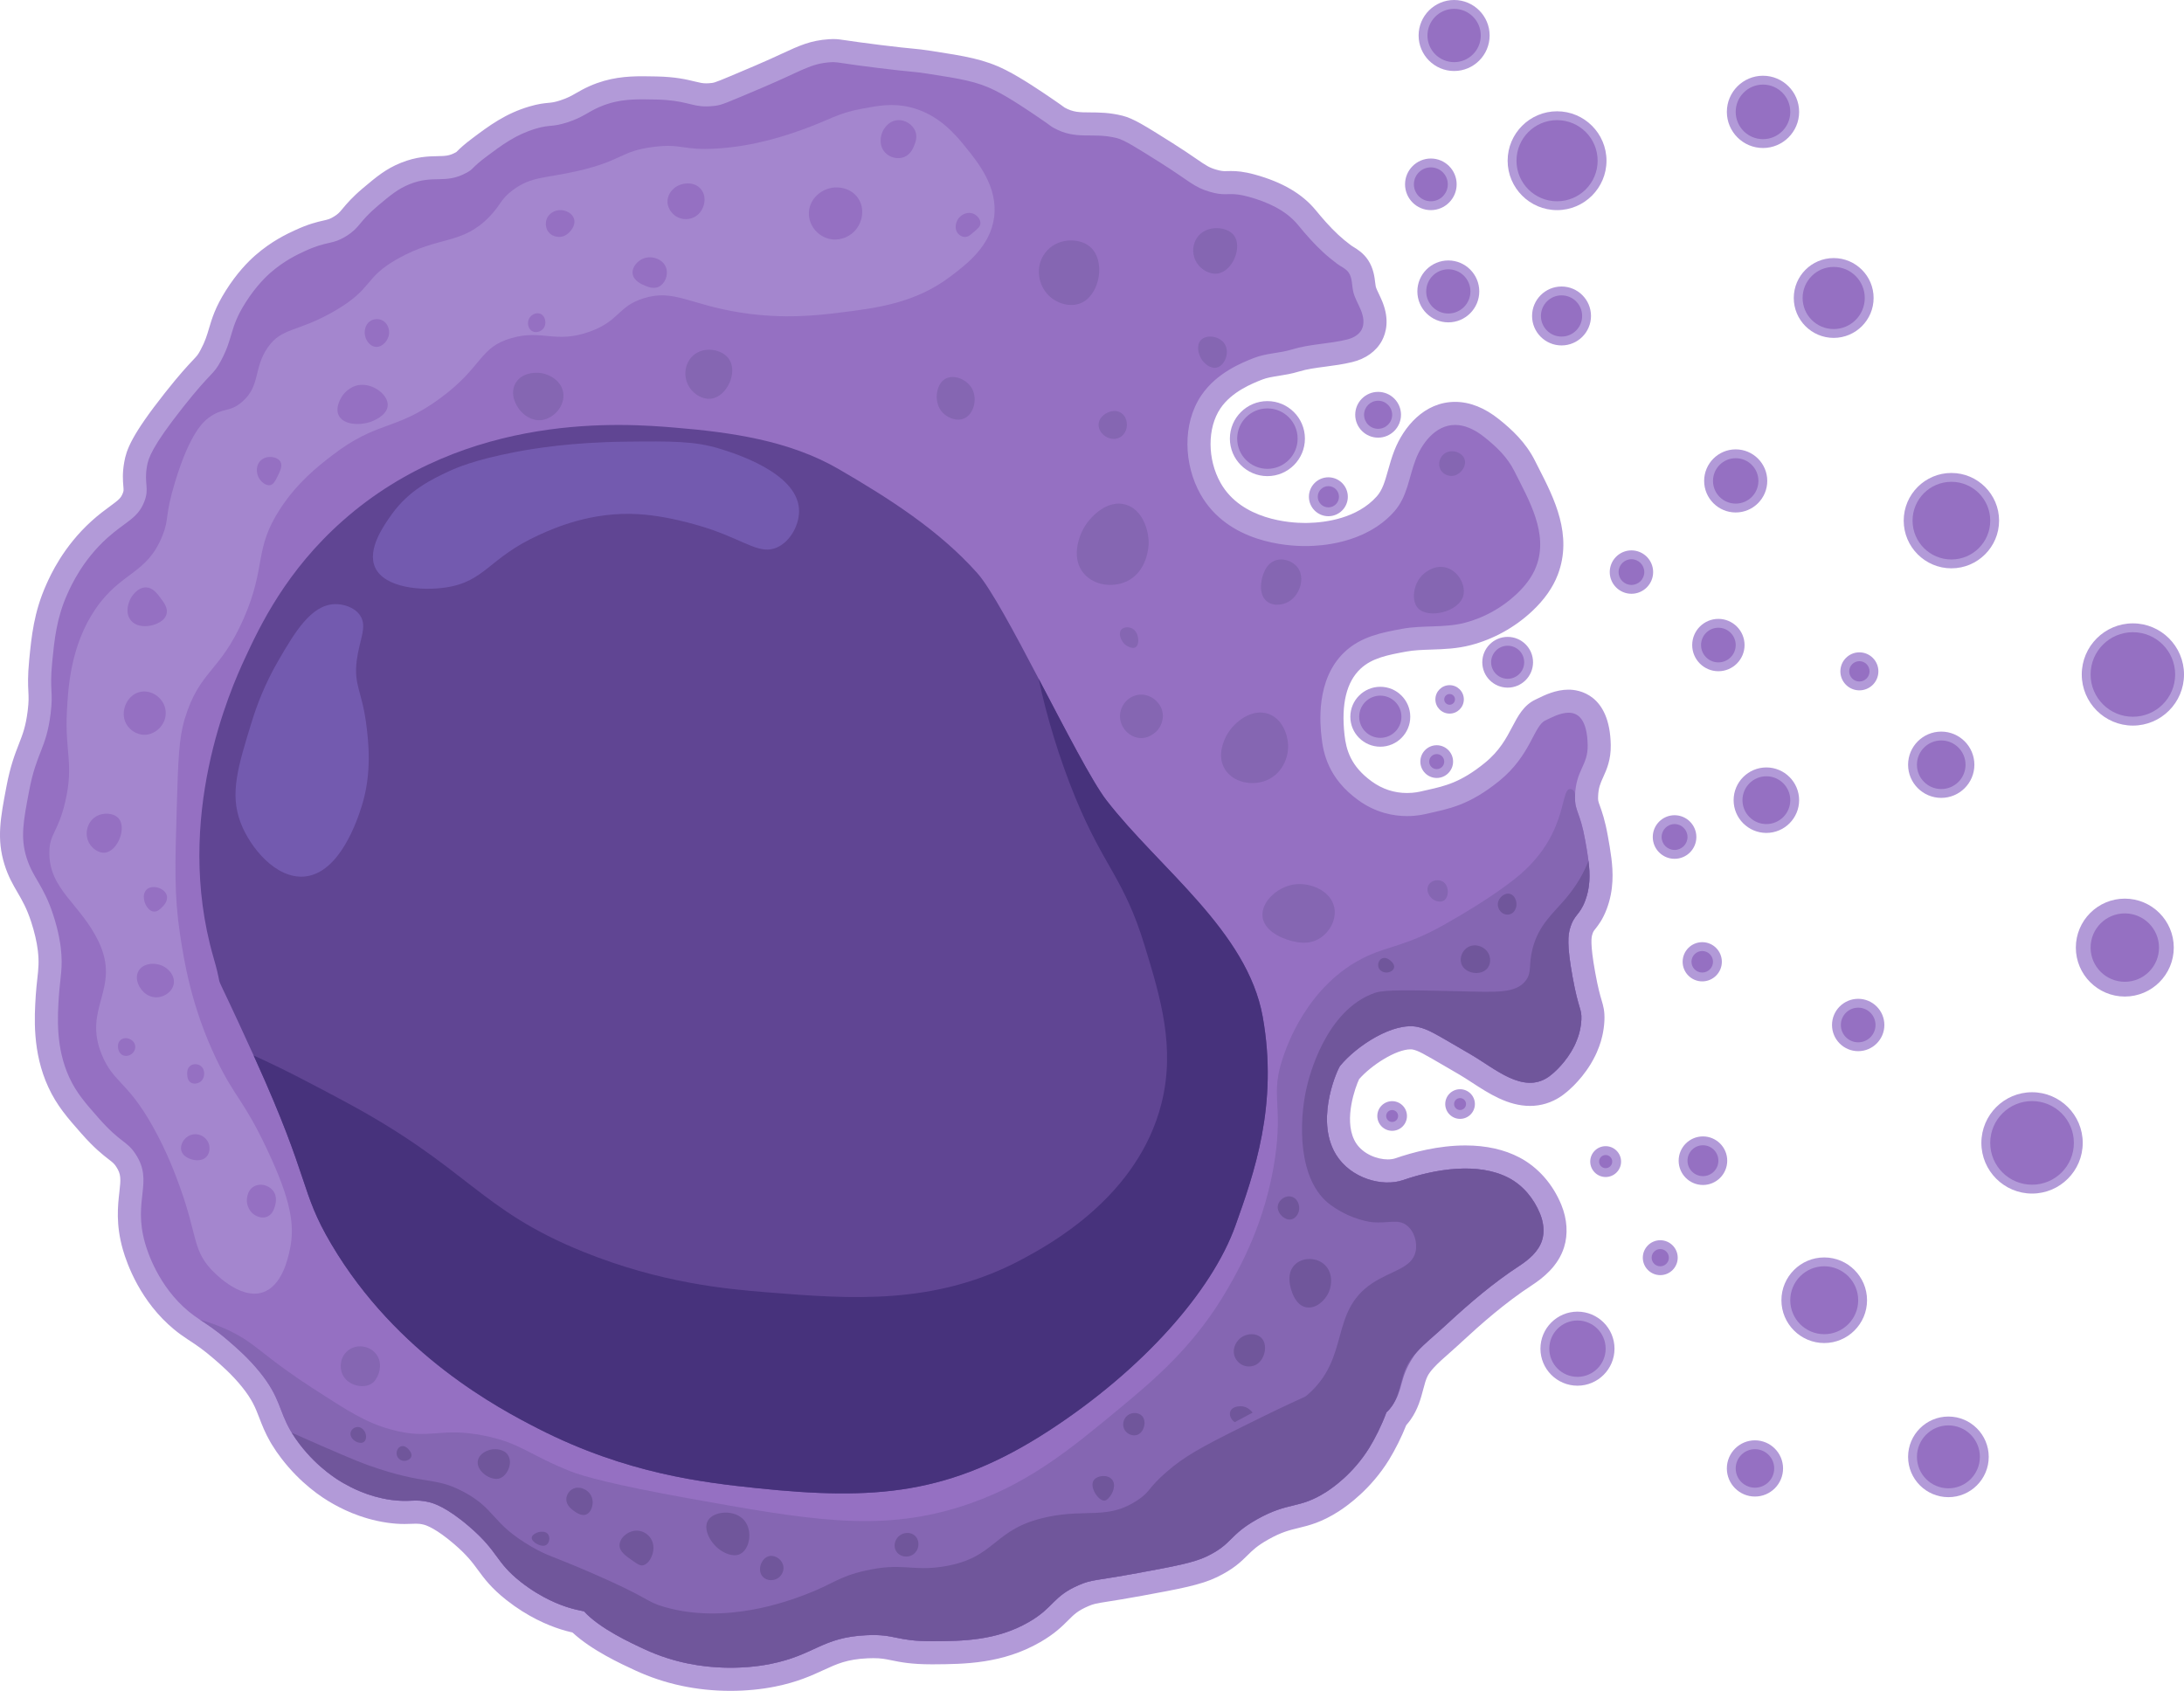 <?xml version="1.0" encoding="UTF-8"?>
<svg id="Capa_2" xmlns="http://www.w3.org/2000/svg" viewBox="0 0 715.177 553.782">
  <defs>
    <style>
      .cls-1 {
        fill: #70569b;
      }

      .cls-2 {
        fill: #9570c2;
      }

      .cls-3 {
        fill: #b29ad8;
      }

      .cls-4 {
        fill: #604593;
      }

      .cls-5 {
        fill: #47327c;
      }

      .cls-6 {
        fill: #a486ce;
      }

      .cls-7 {
        fill: #735aaf;
      }

      .cls-8 {
        fill: #8566b2;
      }
    </style>
  </defs>
  <g id="Capa_1-2" data-name="Capa_1">
    <g>
      <g>
        <path class="cls-2" d="M239.201,549.999c-10.515,0-20.443-2.122-29.51-6.307-4.802-2.215-14.536-6.704-20.351-12.47-1.606-.342-3.122-.74-4.604-1.208-5.588-1.764-11.456-4.93-16.52-8.914-4.6-3.624-6.646-6.413-8.626-9.111-1.886-2.57-3.836-5.228-8.468-9.202-4.462-3.828-8.481-6.343-11.317-7.08-1.571-.404-2.618-.46-3.515-.46-.528,0-1.046.021-1.587.043-.695.028-1.424.056-2.236.056-1.667,0-3.279-.119-5.073-.374-7.588-1.094-13.135-3.858-16.648-5.842-2.647-1.48-9.496-5.808-15.626-13.827-1.051-1.371-1.96-2.691-2.776-4.03,0,0-.216-.352-.279-.46-.09-.14-.17-.273-.25-.418-1.58-2.734-2.481-5.077-3.352-7.342-1.296-3.37-2.52-6.554-6.321-11.261-3.527-4.369-7.404-7.708-9.72-9.703-3.632-3.129-5.876-4.609-8.046-6.041l-.992-.657c-1.403-.935-2.621-1.792-3.998-2.929-10.127-8.374-14.219-19.73-15.508-24.224-2.146-7.529-1.529-12.956-1.034-17.316.507-4.46.813-7.151-1.596-10.837-1.048-1.606-1.817-2.202-3.349-3.389-1.857-1.44-4.402-3.411-8.431-7.977-4.466-5.072-7.657-8.698-10.221-14.273-4.869-10.584-4.177-21.557-3.764-28.113.136-2.075.325-3.778.493-5.28.374-3.358.669-6.01.162-10.269-.363-2.995-1.19-6.559-2.328-10.028-1.587-4.857-3.219-7.66-4.797-10.371-1.453-2.496-2.826-4.854-3.907-8.294-2.368-7.56-1.205-13.666.723-23.782,1.22-6.426,2.646-10.081,3.903-13.305,1.288-3.3,2.399-6.15,3.088-11.703.429-3.42.351-4.992.251-6.981-.11-2.203-.234-4.699.258-9.787.73-7.436,1.475-15.031,5.283-23.533,1.29-2.888,5.22-11.688,13.957-19.581,2.15-1.944,4.011-3.309,5.653-4.514,2.85-2.091,4.42-3.243,5.468-5.87.674-1.677.606-2.509.47-4.165-.138-1.675-.309-3.759.262-6.908.585-3.289,2.037-7.625,12.545-20.922,4.792-6.058,7.285-8.701,8.934-10.451,1.59-1.687,2.018-2.14,3.118-4.197,1.691-3.152,2.348-5.372,3.043-7.722.933-3.153,1.897-6.413,5.061-11.44,2.617-4.163,5.811-7.989,8.991-10.772,4.991-4.361,9.78-6.562,12.082-7.62,4.091-1.898,6.542-2.455,8.511-2.903,1.746-.397,2.8-.637,4.725-1.839,1.852-1.159,2.515-1.952,3.718-3.392,1.273-1.523,2.857-3.419,6.199-6.233,4.251-3.571,7.023-5.899,11.377-7.647,4.419-1.777,7.838-1.843,10.586-1.896,2.768-.053,4.768-.092,7.641-1.649.781-.422.864-.505,1.403-1.044.743-.744,1.866-1.867,4.761-4.037,4.996-3.742,10.139-7.595,17.347-9.704,2.601-.765,4.144-.913,5.506-1.043,1.286-.123,2.397-.229,4.731-.992,2.74-.899,4.186-1.731,5.862-2.694,1.138-.654,2.428-1.396,4.132-2.144,5.72-2.517,10.985-2.864,15.823-2.864,1.423,0,2.886.032,4.412.065,5.887.126,9.085.906,11.655,1.533,1.721.42,2.965.724,4.681.724.72,0,1.496-.052,2.37-.16,1.579-.197,2.541-.592,12.448-4.801l2.674-1.136c3.658-1.555,6.496-2.868,8.776-3.924,5.691-2.633,8.826-4.083,14.182-4.439.454-.032.833-.048,1.198-.048,1.05,0,1.913.128,3.806.41,1.935.288,5.175.769,11.232,1.519,5.882.728,8.57.985,10.532,1.173,1.877.18,3.117.298,5.731.702,10.944,1.701,16.923,2.631,23.482,5.954,5.091,2.572,11.473,6.93,15.285,9.535,1.971,1.347,2.746,1.924,3.209,2.268q.322.239.576.382c3.665,2.046,6.546,2.059,10.192,2.075,2.777.013,5.925.027,9.675.964,3.021.755,6.873,3.181,15.313,8.498,3.356,2.115,5.66,3.698,7.511,4.97,3.499,2.403,4.809,3.303,7.748,4.161,2.023.591,3.1.64,3.95.64.299,0,.589-.007.881-.015.359-.009.722-.017,1.103-.017,1.531,0,3.542.123,6.845,1.037,8.176,2.265,14.041,5.66,17.931,10.38,2.031,2.478,4.749,5.676,7.811,8.509,1.293,1.2,2.752,2.406,4.463,3.692.246.184.595.398.965.624,1.17.717,2.626,1.608,3.7,3.237,1.27,1.927,1.52,4.043,1.722,5.744.076.648.148,1.26.262,1.717.239.971.739,2.015,1.268,3.12.365.764.743,1.554,1.085,2.412,1.424,3.547,1.435,6.831.031,9.489-1.346,2.522-3.96,4.351-7.368,5.164-2.792.68-5.61,1.051-8.335,1.409-3.269.43-6.356.836-9.278,1.736-2.121.653-4.15.976-6.113,1.288-2.177.346-4.233.674-6.16,1.429-3.624,1.432-11.104,4.389-15.462,10.86-5.159,7.661-5.201,19.326-.103,28.368,7.656,13.584,24.189,15.051,30.943,15.051.519,0,.908-.009,1.148-.015,6.228-.147,17.76-1.635,25.179-9.955,2.472-2.772,3.42-6.145,4.517-10.051.551-1.958,1.119-3.983,1.921-6.043,2.548-6.571,8.192-13.597,16.387-13.597,3.954,0,8.016,1.651,12.07,4.908,3.772,3.03,7.995,6.861,10.714,12.298.426.853.868,1.718,1.316,2.596,4.609,9.03,10.346,20.267,5.995,31.675-1.418,3.729-3.887,7.201-7.547,10.61-5.198,4.845-11.544,8.348-18.35,10.132-4.134,1.08-8.201,1.214-12.135,1.343-3.061.101-5.952.196-8.767.717-6.325,1.174-12.287,2.28-16.872,6.603-5.488,5.159-7.643,13.479-6.405,24.733.619,5.581,2.346,12.075,10.463,17.972,4.129,2.996,8.766,4.516,13.781,4.516,2.807,0,4.844-.48,5.714-.685,0,0,1.269-.291,1.853-.423,6.007-1.355,11.68-2.635,20.227-9.548,5.512-4.461,8.029-9.253,10.052-13.103,1.678-3.195,3.128-5.955,5.874-7.221.222-.102.478-.229.762-.368,1.907-.936,5.099-2.504,8.4-2.504,3.657,0,9.826,1.871,10.046,14.403.067,4.039-1.115,6.65-2.158,8.954-.963,2.127-1.872,4.136-1.983,7.778-.065,2.002.172,2.66.806,4.418.663,1.841,1.571,4.362,2.448,9.293.414,2.313.843,4.709,1.121,7.009.526,4.225.784,9.307-1.305,14.857-1.094,2.896-2.226,4.334-3.134,5.489-.773.984-1.241,1.578-1.74,3.326-.321,1.13-.993,3.487.915,14.006.971,5.354,1.695,7.804,2.176,9.426.539,1.822.895,3.025.781,5.504-.036.764-.108,1.519-.216,2.247-.102.778-.268,1.554-.382,2.066-.239,1.053-.541,2.065-.899,3.021-.218.59-.452,1.17-.697,1.739-.141.318-.277.605-.415.892-.377.764-.794,1.53-1.292,2.374-1.694,2.798-3.576,4.929-4.873,6.242-.101.107-.201.207-.303.305l-.097.095c-.946.933-1.589,1.46-1.763,1.6l-1.037.826c-.143.106-.307.224-.473.343-2.542,1.716-5.259,2.558-8.154,2.558-6.112,0-11.886-3.76-16.98-7.077-1.495-.974-2.907-1.893-4.265-2.684l-3.714-2.167c-8.845-5.165-10.067-5.847-12.479-6.422-.499-.118-1.065-.179-1.674-.179-6.246,0-15.497,5.999-20.012,11.447-1.114,2.01-6.245,14.587-1.847,23.601.06.12.13.258.199.406.155.293.317.586.5.879,3.13,5.036,9.127,7.287,13.685,7.287,1.383,0,2.699-.203,3.805-.587,5.251-1.82,13.267-3.988,21.646-3.988,6.143,0,11.507,1.182,15.944,3.513,5.259,2.764,9.508,7.593,11.964,13.598,1.581,3.863,1.861,7.877.788,11.303-1.605,5.105-5.92,8.405-9.025,10.443-8.986,5.863-17.085,13.038-23.137,18.634-.365.331-.7.643-1.035.955l-.556.516c-.864.806-1.819,1.644-2.802,2.506-1.812,1.589-3.688,3.233-5.237,4.923-1.218,1.321-2.083,2.499-2.652,3.609-.775,1.509-1.237,3.262-1.727,5.118-.724,2.744-1.543,5.854-3.567,8.726-.411.574-.904,1.218-1.6,1.93-2.142,5.59-4.803,10.102-5.597,11.398-5.426,8.795-12.488,13.9-15.273,15.687-5.115,3.287-8.666,4.149-12.1,4.984-3.123.759-6.073,1.476-10.789,4.129-4.127,2.327-5.815,4-7.603,5.772-2.029,2.011-4.128,4.091-9.033,6.466-4.806,2.329-11.505,3.56-23.665,5.796-5.039.928-8.381,1.454-10.821,1.839-4.214.663-5.215.821-7.531,1.823-4.067,1.762-5.664,3.357-7.686,5.377-1.926,1.925-4.108,4.106-8.367,6.559-11.495,6.638-23.483,6.714-33.116,6.775l-.511.002c-6.416 0-9.616-.658-12.44-1.238-2.126-.437-3.805-.782-6.728-.782-.648,0-1.351.017-2.121.055-7.436.361-11.108,2.052-15.759,4.192-3.812,1.754-8.131,3.742-14.985,5.127-4.295.872-9.108,1.334-13.915,1.334Z"/>
        <path class="cls-3" d="M272.915,20.355c1.615,0,2.908.456,14.572,1.9,11.64,1.44,11.04,1.07,16.15,1.86,10.87,1.69,16.31,2.53,22.35,5.59,4.89,2.47,11.24,6.81,14.9,9.31,3.57,2.44,3.05,2.25,4.03,2.8,7.63,4.26,12.68,1.38,20.8,3.41,2.44.61,6.39,3.1,14.28,8.07,9.58,6.04,10.84,7.97,16.15,9.52,2.315.676,3.737.792,5.01.792.667,0,1.293-.032,1.985-.032,1.39,0,3.046.128,5.834.899,5.92,1.64,12.04,4.31,16.02,9.14,2.55,3.11,5.21,6.15,8.16,8.88,1.52,1.41,3.11,2.7,4.76,3.94,1.26.94,2.89,1.57,3.78,2.92,1.18,1.79.97,4.28,1.47,6.29.52,2.11,1.7,3.99,2.51,6.019.81,2.02,1.22,4.39.2,6.32-.95,1.78-2.93,2.78-4.9,3.25-5.87,1.43-12.04,1.42-17.85,3.21-4.19,1.29-8.38,1.18-12.54,2.81-3.82,1.51-12.19,4.8-17.22,12.27-6.29,9.34-5.69,22.71-.26,32.34,8.995,15.961,28.603,16.977,34.238,16.977.561,0,.982-.01,1.242-.017,2.96-.07,18.28-.42,27.91-11.22,4.46-5,4.81-11.25,7.14-17.24,1.878-4.843,6.237-11.185,12.86-11.185,2.827,0,6.065,1.155,9.7,4.075,3.91,3.14,7.41,6.46,9.7,11.04,4.7,9.4,11.29,20.4,7.16,31.23-1.35,3.55-3.81,6.6-6.59,9.19-4.7,4.38-10.51,7.61-16.73,9.24-6.78,1.77-13.77.73-20.63,2-6.52,1.21-13.38,2.48-18.78,7.57-9.65,9.07-8,24-7.57,27.91.57,5.14,2.13,13.44,12,20.61,5.818,4.223,11.662,5.238,16.005,5.238,3.36,0,5.82-.608,6.675-.809,6.78-1.58,13.41-2.53,23.5-10.69,10.39-8.41,11.29-18.06,15.13-19.83,1.604-.741,4.712-2.524,7.578-2.524,3.209-.001,6.114,2.237,6.263,10.685.11,6.61-3.88,8.06-4.14,16.55-.17,5.231,1.6,4.88,3.31,14.49.43,2.4.83,4.65,1.09,6.8.57,4.58.54,8.74-1.09,13.07-1.85,4.9-3.62,4.38-4.97,9.11-.57,2-1.1,5.08.83,15.72,2.01,11.09,3.07,10.39,2.9,14.08-.03.64-.09,1.26-.18,1.87-.08.61-.2,1.21-.33,1.79-.2.88-.45,1.72-.75,2.52-.2.54-.41,1.06-.63,1.57-.11.25-.23.5-.35.75-.36.73-.75,1.43-1.14,2.09-1.46,2.41-3.11,4.3-4.34,5.54-.11.12-.22.22-.33.33-.73.72-1.27,1.18-1.47,1.34-.16.13-.4.32-.7.56-.07.06-.15.12-.24.19-.12.09-.26.19-.4.29-1.95,1.315-3.946,1.857-5.96,1.857-6.55,0-13.298-5.729-19.34-9.247-12.07-7.03-13.78-8.18-17.22-9-.811-.192-1.665-.282-2.551-.282-7.882,0-18.296,7.123-23.079,13.002-.76.93-7.71,16.16-2.18,27.49.07.14.14.28.21.43.21.4.43.8.68,1.2,3.721,5.987,10.762,9.066,16.894,9.066,1.796,0,3.513-.264,5.046-.796,6.02-2.086,13.344-3.779,20.405-3.779,5.055,0,9.975.868,14.185,3.079,4.7,2.47,8.22,6.79,10.22,11.68,1.13,2.76,1.57,5.9.68,8.74-1.15,3.66-4.29,6.31-7.49,8.41-8.46,5.52-16.2,12.15-23.63,19.02-.53.48-1.06.98-1.59,1.47-2.52,2.35-5.71,4.87-8.26,7.65-1.3,1.41-2.43,2.88-3.23,4.44-2.21,4.3-2.13,9.29-5.02,13.39-.43.6-.93,1.24-1.75,1.98-1.64,4.48-3.9,8.81-5.58,11.55-5.36,8.69-12.36,13.37-14.09,14.48-9.01,5.79-12.18,3.08-22.7,9-9.33,5.26-7.92,8.01-16.43,12.13-4.25,2.06-10.46,3.23-22.7,5.48-13.9,2.56-14.87,2.05-19.17,3.91-8.73,3.78-8.09,7.32-16.44,12.13-10.65,6.15-21.79,6.21-31.3,6.27-.148.001-.296.001-.441.001-10.966,0-11.815-2.02-19.164-2.02-.704,0-1.467.019-2.305.059-14.62.71-16.76,6.45-31.31,9.39-1.793.364-6.621,1.259-13.166,1.259-7.659,0-17.669-1.225-27.924-5.959-4.64-2.14-14.89-6.87-20.03-12.51-1.63-.31-3.44-.73-5.37-1.34-2.09-.66-8.38-2.82-15.32-8.28-8.44-6.65-7.11-9.75-16.97-18.21-7.39-6.34-11.56-7.54-12.83-7.87-1.821-.469-3.172-.583-4.468-.583-1.21,0-2.372.099-3.822.099-1.235,0-2.678-.072-4.54-.337-7.56-1.09-13-4.08-15.32-5.39-1.68-.94-8.38-4.85-14.48-12.83-1.02-1.33-1.85-2.55-2.55-3.7-.01-.02-.03-.05-.04-.07-.09-.14-.17-.27-.25-.41-.06-.09-.11-.17-.16-.26-3.88-6.72-3.33-10.84-10.04-19.15-3.77-4.67-7.8-8.13-10.25-10.24-4.33-3.73-6.91-5.3-9.35-6.93-1.2-.8-2.37-1.61-3.69-2.7-10-8.27-13.56-19.84-14.28-22.35-4.09-14.35,2.9-20-3.1-29.18-2.91-4.46-4.83-3.55-12.11-11.8-4.27-4.85-7.28-8.26-9.62-13.35-4.49-9.76-3.83-19.88-3.42-26.38.41-6.28,1.43-9.43.63-16.15-.11-.91-.61-5.03-2.49-10.76-3.16-9.67-6.61-12-8.69-18.62-2.08-6.64-1.06-12.02.83-21.94,2.42-12.75,5.6-13.73,7.03-25.25.95-7.58-.4-7.36.52-16.87.72-7.34,1.4-14.38,4.97-22.35,1.34-3,5.07-11.12,13.04-18.32,5.94-5.37,9.91-6.3,12.1-11.79,1.84-4.58-.12-5.95.94-11.8.45-2.53,1.54-6.28,11.79-19.25,9.58-12.11,9.8-10.31,12.42-15.21,4.16-7.75,2.72-10.59,7.97-18.93,3.64-5.79,7.24-9.03,8.28-9.94,4.44-3.88,8.69-5.89,11.17-7.03,7.61-3.53,8.81-1.94,13.66-4.97,4.57-2.86,3.95-4.55,10.35-9.94,4.06-3.41,6.54-5.5,10.35-7.03,7.93-3.19,11.59.08,18.62-3.73,2.59-1.4,1.4-1.46,6.63-5.38,4.86-3.64,9.58-7.18,16.14-9.1,4.79-1.41,5.18-.38,10.35-2.07,5.12-1.68,6.47-3.27,10.34-4.97,4.877-2.146,9.335-2.544,14.299-2.544,1.397,0,2.833.031,4.331.065,9.622.206,11.383,2.257,16.419,2.257.837,0,1.763-.057,2.831-.188,2.33-.29,3.35-.78,16.14-6.21,12.51-5.32,15.11-7.63,21.73-8.07.365-.026.662-.04.948-.04M272.915,12.787c-.446,0-.902.018-1.478.059-6.028.401-9.591,2.049-15.492,4.779-2.256,1.044-5.064,2.343-8.669,3.876l-2.666,1.132c-9.173,3.898-10.403,4.402-11.448,4.532-.707.086-1.331.129-1.896.129-1.21,0-2.034-.189-3.784-.615-2.604-.636-6.17-1.506-12.473-1.64-1.545-.034-3.01-.066-4.493-.066-5.249,0-10.984.386-17.347,3.186-1.886.828-3.271,1.624-4.492,2.326-1.617.929-2.785,1.601-5.16,2.38-1.927.63-2.715.705-3.907.819-1.455.139-3.267.312-6.221,1.182-7.852,2.298-13.273,6.358-18.515,10.284-2.897,2.171-4.153,3.368-5.194,4.41-.078.077-.146.148-.215.215-.056.034-.153.09-.308.174-2.07,1.122-3.356,1.147-5.917,1.196-2.896.056-6.862.132-11.928,2.17-4.912,1.972-8.03,4.591-12.344,8.215l-.049.041c-3.603,3.034-5.377,5.157-6.672,6.707-1.107,1.325-1.48,1.772-2.825,2.613-1.377.86-1.925.985-3.553,1.355-2.03.461-4.811,1.093-9.277,3.165-2.438,1.121-7.563,3.476-12.965,8.197-2.444,2.138-6.108,5.885-9.707,11.61-3.44,5.465-4.526,9.138-5.485,12.379-.666,2.252-1.241,4.196-2.746,7-.868,1.623-1.058,1.825-2.54,3.396-1.694,1.797-4.255,4.513-9.148,10.698-11.063,13.998-12.606,18.688-13.306,22.62-.655,3.614-.453,6.073-.306,7.868.121,1.476.131,1.597-.206,2.435-.602,1.508-1.234,2.064-4.2,4.239-1.63,1.196-3.659,2.685-5.953,4.758-9.326,8.425-13.502,17.775-14.875,20.848-4.058,9.059-4.834,16.967-5.584,24.615l-.008.084c-.52,5.375-.382,8.134-.272,10.35.093,1.875.161,3.23-.226,6.317-.632,5.093-1.615,7.613-2.86,10.803-1.317,3.377-2.811,7.205-4.096,13.977-1.967,10.327-3.268,17.152-.617,25.614,1.21,3.851,2.755,6.504,4.249,9.071,1.547,2.657,3.008,5.167,4.469,9.638,1.067,3.251,1.837,6.557,2.17,9.318.454,3.812.207,6.031-.167,9.389-.172,1.543-.367,3.292-.502,5.359l-.006.099c-.436,6.913-1.166,18.484,4.103,29.937,2.794,6.077,6.313,10.075,10.769,15.136l.046.052c4.272,4.841,6.979,6.939,8.956,8.472,1.417,1.098,1.798,1.393,2.496,2.463,1.59,2.434,1.508,3.942,1.007,8.345-.505,4.444-1.197,10.531,1.152,18.774,1.391,4.846,5.797,17.062,16.735,26.108,1.595,1.317,3.017,2.299,4.316,3.166.326.218.663.44,1.006.666,2.07,1.366,4.21,2.778,7.602,5.7l.054.046c2.363,2.035,5.934,5.11,9.246,9.213,3.427,4.244,4.445,6.892,5.734,10.243.877,2.281,1.871,4.865,3.62,7.902.091.161.186.319.287.479.066.111.133.221.202.332l.07.115c.887,1.458,1.871,2.887,3.009,4.371,6.315,8.261,13.23,12.837,16.79,14.829,2.151,1.214,8.775,4.955,17.936,6.275,1.988.283,3.77.415,5.62.415.908,0,1.693-.031,2.386-.059.541-.021,1.009-.04,1.436-.04.77,0,1.471.058,2.579.343.817.212,3.987,1.306,9.79,6.285,4.302,3.691,6.04,6.06,7.881,8.568,2.03,2.766,4.331,5.901,9.333,9.842,6.94,5.46,13.469,8.208,17.724,9.552,1.267.4,2.554.752,3.892,1.064,6.332,5.853,15.824,10.231,20.617,12.442,9.565,4.415,20.027,6.654,31.094,6.654,5.056,0,10.129-.487,14.672-1.41,7.278-1.471,11.811-3.557,15.81-5.397,4.446-2.046,7.658-3.524,14.36-3.85.688-.034,1.341-.05,1.938-.05,2.538,0,3.976.295,5.965.704,2.851.586,6.4,1.316,13.199,1.316l.479-.001h.005l.053-.001c10.079-.064,22.622-.143,34.988-7.284,4.684-2.698,7.158-5.171,9.146-7.157,1.939-1.938,3.109-3.106,6.516-4.582,1.803-.78,2.409-.894,6.613-1.556,2.461-.387,5.831-.918,10.921-1.855,12.484-2.294,19.363-3.559,24.63-6.112,5.47-2.648,7.901-5.057,10.045-7.183,1.671-1.656,3.115-3.087,6.801-5.165,4.256-2.395,6.835-3.022,9.821-3.747,3.564-.866,7.602-1.847,13.253-5.479,3-1.925,10.614-7.428,16.44-16.873,2.071-3.377,4.119-7.506,5.641-11.339.593-.662,1.043-1.259,1.399-1.756l.017-.023.017-.024c2.417-3.428,3.369-7.04,4.134-9.942.454-1.722.846-3.21,1.432-4.349.409-.797,1.102-1.727,2.063-2.77,1.424-1.552,3.22-3.127,4.956-4.649.966-.848,1.966-1.724,2.901-2.596l.53-.492c.326-.304.652-.607.978-.902l.029-.027.029-.027c5.943-5.495,13.886-12.535,22.627-18.238,3.608-2.368,8.609-6.224,10.575-12.48,1.338-4.271,1.019-9.197-.896-13.877-2.792-6.826-7.659-12.335-13.703-15.512-4.987-2.62-10.944-3.948-17.706-3.948-8.906,0-17.36,2.282-22.883,4.196-.716.248-1.602.379-2.568.379-3.397,0-8.12-1.719-10.466-5.493-.105-.169-.211-.354-.343-.602-.062-.128-.123-.253-.185-.377-3.35-6.906.427-17.283,1.635-19.814,3.942-4.54,12.064-9.766,16.834-9.766.394,0,.656.043.807.078,1.839.439,3.019,1.09,11.43,6.002,1.121.654,2.357,1.377,3.726,2.174,1.276.743,2.649,1.637,4.103,2.584,5.535,3.605,11.809,7.691,19.046,7.691,3.662,0,7.091-1.06,10.191-3.15l.085-.057.083-.06c.187-.134.374-.268.534-.388l.062-.046.061-.048c.139-.107.254-.198.357-.283l.257-.206.438-.351c.231-.185.97-.797,2.013-1.826l.022-.022.022-.022.028-.027c.131-.127.259-.255.389-.391,1.44-1.46,3.515-3.818,5.368-6.875l.021-.036.021-.036c.543-.919,1.006-1.768,1.413-2.595l.017-.035.017-.035c.156-.326.311-.651.455-.977l.011-.025.011-.025c.284-.657.538-1.292.779-1.94.407-1.085.758-2.262,1.033-3.471.133-.595.317-1.46.446-2.42.122-.838.204-1.7.244-2.562.144-3.122-.355-4.807-.932-6.758-.457-1.543-1.147-3.874-2.08-9.026-1.752-9.655-1.185-11.643-.999-12.296.294-1.031.398-1.163,1.074-2.023.956-1.215,2.4-3.051,3.698-6.488,2.396-6.364,2.071-12.256,1.52-16.679-.289-2.387-.727-4.833-1.151-7.199-.932-5.238-1.943-8.045-2.612-9.903-.578-1.603-.625-1.735-.583-3.007.089-2.9.743-4.346,1.649-6.347,1.147-2.535,2.575-5.689,2.494-10.574-.295-16.82-10.659-18.127-13.829-18.127-4.181.001-7.867,1.81-10.069,2.892-.253.124-.482.238-.682.33-3.91,1.802-5.804,5.409-7.636,8.896-1.958,3.727-4.177,7.952-9.082,11.922-7.86,6.356-12.874,7.487-18.68,8.797-.592.134-1.184.267-1.776.405l-.112.026c-.742.175-2.481.585-4.846.585-4.2,0-8.09-1.277-11.559-3.795-6.905-5.016-8.37-10.328-8.923-15.32-1.101-10.01.659-17.263,5.231-21.561,3.783-3.566,8.964-4.528,14.963-5.641,2.546-.471,5.299-.562,8.213-.658,4.141-.136,8.422-.278,12.962-1.463,7.416-1.943,14.322-5.755,19.978-11.025,4.035-3.759,6.896-7.809,8.504-12.037,4.947-12.973-1.213-25.041-6.162-34.737-.443-.868-.881-1.725-1.302-2.568-3.045-6.089-7.638-10.27-11.73-13.556-4.743-3.81-9.601-5.742-14.439-5.742-10.104,0-16.913,8.273-19.916,16.016-.865,2.224-1.459,4.338-2.034,6.383-1.011,3.597-1.809,6.438-3.698,8.556-6.468,7.254-16.83,8.559-22.431,8.691-.237.006-.596.015-1.073.015-4.75,0-20.782-.946-27.645-13.124-4.354-7.721-4.377-17.98-.056-24.396,3.703-5.498,10.446-8.164,13.687-9.444,1.562-.612,3.336-.894,5.391-1.221,1.995-.317,4.256-.677,6.631-1.409,2.619-.807,5.553-1.192,8.66-1.601,2.825-.372,5.746-.756,8.754-1.488,4.443-1.06,7.93-3.563,9.786-7.04,1.367-2.587,2.489-6.864.148-12.701-.384-.962-.807-1.847-1.181-2.627-.443-.925-.861-1.8-1.006-2.386-.06-.24-.127-.807-.18-1.263-.221-1.875-.556-4.707-2.319-7.381-1.539-2.334-3.552-3.567-4.884-4.383-.254-.156-.571-.35-.688-.438-1.585-1.191-2.946-2.315-4.139-3.423-2.898-2.682-5.506-5.753-7.455-8.13-4.412-5.354-10.902-9.155-19.852-11.635-3.74-1.035-6.07-1.174-7.855-1.174-.413,0-.806.009-1.196.018-.262.006-.522.014-.789.014-.513,0-1.216,0-2.889-.489-2.272-.663-3.181-1.253-6.667-3.648-1.878-1.29-4.216-2.896-7.567-5.009-9.115-5.741-12.87-8.107-16.48-9.01-4.195-1.048-7.733-1.064-10.576-1.077-3.462-.016-5.552-.025-8.371-1.599l-.025-.015-.129-.096c-.454-.337-1.299-.966-3.295-2.331-3.925-2.681-10.438-7.129-15.758-9.817-7.088-3.59-13.278-4.553-24.515-6.3l-.085-.013c-2.728-.422-4.011-.544-5.954-.731-1.941-.186-4.599-.44-10.429-1.162-6.011-.744-9.222-1.221-11.14-1.506-2.019-.3-3.032-.451-4.361-.451h0Z"/>
      </g>
      <path class="cls-4" d="M404.557,401.405c-7.69,21.51-30.35,47.17-61.01,67.12-32.47,21.13-57.1,22.89-95.69,18.87-17.37-1.82-42.61-4.69-71.55-19.46-12.93-6.6-46.35-24.17-67.79-60.43-10.36-17.51-6.65-20.33-24.86-60.49-.2-.45-.4-.89-.6-1.32-16.03-35.31-8.72-16.76-13.17-32.19-13.16-45.72,5.64-87.81,10.28-97.81,5-10.8,13.56-28.78,32.11-45.18,40.76-36.05,92.82-31.77,108.51-30.48,18.43,1.51,37.69,4.2,53.92,13.64,16.46,9.57,32.83,20,45.36,34.07,4.31,4.84,12.12,19.41,20.06,34.57,8.68,16.53,17.52,33.75,22.2,39.8,17.22,22.27,46.11,42.8,51.16,70.88,5.18,28.9-2.91,51.54-8.93,68.41Z"/>
      <path class="cls-5" d="M404.557,401.405c-7.69,21.51-30.35,47.17-61.01,67.12-32.47,21.13-57.1,22.89-95.69,18.87-17.37-1.82-42.61-4.69-71.55-19.46-12.93-6.6-46.35-24.17-67.79-60.43-10.36-17.51-6.65-20.33-24.86-60.49-.2-.45-.4-.89-.6-1.32,10.09,4.51,20.76,10.22,29.62,14.96,40.99,21.93,44.02,35.45,78.26,49.3,25.61,10.36,47.36,12.27,60.26,13.3,27.24,2.19,55.23,4.43,83.74-10.95,8.74-4.72,37.68-20.33,45.39-50.87,4.66-18.46-.35-34.84-5.48-51.65-6.8-22.26-13.23-25.51-22.7-48.53-5.22-12.69-9.52-26.9-12.02-38.94,8.68,16.53,17.52,33.75,22.2,39.8,17.22,22.27,46.11,42.8,51.16,70.88,5.18,28.9-2.91,51.54-8.93,68.41Z"/>
      <path class="cls-7" d="M235.804,146.999c-8.354-2.58-15.831-2.503-30.783-2.348-17.924.186-30.25,2.24-36.261,3.391-13.49,2.583-19.557,5.285-21.652,6.261-5.721,2.664-13.162,6.237-18.783,14.087-2.546,3.556-8.228,11.493-5.478,17.478,3.067,6.676,15.166,7.748,23.217,6.522,12.942-1.972,13.884-9.651,30.522-17.217,5.115-2.326,17.194-7.661,32.348-6.783,11.628.674,23.709,4.927,24.522,5.217,11.112,3.977,15.617,7.987,20.87,5.739,4.569-1.956,7.674-7.779,7.304-12.783-.875-11.86-21.188-18.133-25.826-19.565Z"/>
      <path class="cls-7" d="M109.543,197.868c-7.768.279-13.141,9.486-18.261,18.261-4.603,7.888-7.235,15.038-8.87,20.348-4.515,14.668-7.211,23.424-3.652,32.87,3.128,8.303,11.602,18.5,20.87,17.739,11.752-.965,17.501-18.949,18.782-22.956,3.502-10.955,2.199-21.49,1.565-26.609-1.382-11.165-4.242-13.05-3.13-21.391.905-6.792,3.526-10.971,1.044-14.609-1.81-2.653-5.473-3.755-8.348-3.652Z"/>
      <path class="cls-6" d="M94.934,409.173c1.701-8.023.232-16.281-7.304-32.348-7.848-16.731-10.649-17.142-16.696-29.739-8.294-17.279-10.689-32.472-12-41.217-1.906-12.713-1.619-22.388-1.044-41.739.441-14.852.662-22.278,2.609-28.696,4.859-16.02,11.531-15.118,19.304-32.87,7.559-17.262,3.188-22.543,12-36,5.592-8.54,12.096-13.659,16.696-17.217,15.228-11.783,20.778-8.015,35.478-18.783,14.272-10.454,12.782-16.745,23.478-19.826,10.146-2.922,14.39,1.902,25.565-2.087,9.921-3.541,9.192-8.277,17.739-10.957,9.937-3.115,14.866,2.051,31.826,4.696,14.271,2.225,25.431.852,32.348,0,12.242-1.507,24.784-3.051,36.522-12,5.282-4.027,12.895-9.832,14.087-19.304,1.235-9.82-5.167-17.735-9.391-22.956-3.079-3.807-8.711-10.769-18.261-13.043-5.638-1.343-10.255-.483-15.652.522-8.107,1.51-10.386,3.582-19.304,6.783-5.035,1.807-15.474,5.477-28.174,6.261-11.433.706-11.352-1.752-20.87-.522-10.834,1.4-10.004,4.463-24.522,7.826-10.821,2.507-15.298,1.736-21.391,6.261-4.21,3.127-3.879,4.836-7.826,8.87-8.979,9.175-16.304,6.06-29.739,13.565-11.51,6.43-7.921,9.715-20.87,17.217-12.179,7.057-17.248,5.248-21.913,12-4.671,6.761-2.269,12.456-8.348,17.739-4.168,3.623-6.135,1.673-10.957,5.217-1.595,1.172-6.061,4.827-10.957,20.87-3.576,11.719-1.859,11.952-4.174,17.739-5.111,12.777-13.495,11.678-21.913,24-8.299,12.147-9.003,26.171-9.391,33.913-.642,12.79,2.327,17.022-.522,29.217-2.379,10.186-5.187,10.391-5.217,16.696-.058,12.14,10.326,16.861,16.174,29.217,7.342,15.514-5.399,21.579,1.044,37.044,3.854,9.251,8.219,8.352,16.696,23.478,4.783,8.534,7.64,16.399,8.87,19.826,5.604,15.616,4.195,20.193,9.913,26.609.707.793,9.481,10.409,17.217,7.826,6.332-2.114,8.248-11.157,8.87-14.087Z"/>
      <path class="cls-8" d="M514.107,304.135c-.57,2-1.1,5.08.83,15.72,2.01,11.09,3.07,10.39,2.9,14.08-.03.64-.09,1.26-.18,1.87-.08.61-.2,1.21-.33,1.79-.2.88-.45,1.72-.75,2.52-.19.54-.4,1.06-.63,1.57-.11.25-.23.5-.35.75-.35.73-.74,1.43-1.14,2.09-1.46,2.41-3.11,4.3-4.34,5.54-.11.12-.22.22-.33.33-.73.72-1.27,1.18-1.47,1.34-.16.13-.4.32-.7.56-.07.06-.15.12-.24.19-.12.09-.26.19-.4.29-8.29,5.59-17.4-2.79-25.3-7.39-12.07-7.03-13.78-8.18-17.22-9-8.02-1.9-20.31,6.18-25.63,12.72-.76.93-7.71,16.16-2.18,27.49.07.14.14.28.21.43.21.4.43.8.68,1.2,4.81,7.74,15.17,10.62,21.94,8.27,10.33-3.58,24.5-6,34.59-.7,4.7,2.47,8.22,6.79,10.22,11.68,1.13,2.76,1.57,5.9.68,8.74-1.15,3.66-4.29,6.31-7.49,8.41-8.46,5.52-16.2,12.15-23.63,19.02-5.95,5.02-8.22,7.04-9.85,9.12-.43.54-.81,1.08-1.21,1.68-4.76,7.25-3.1,10.57-7.04,16.15-.43.6-.93,1.24-1.75,1.98-1.64,4.48-3.9,8.81-5.58,11.55-5.36,8.69-12.36,13.37-14.09,14.48-9.01,5.79-12.18,3.08-22.7,9-9.33,5.26-7.92,8.01-16.43,12.13-4.25,2.06-10.46,3.23-22.7,5.48-13.9,2.56-14.87,2.05-19.17,3.91-8.73,3.78-8.09,7.32-16.44,12.13-10.65,6.15-21.79,6.21-31.3,6.27-12.46.06-12.21-2.43-21.91-1.96-14.62.71-16.76,6.45-31.31,9.39-3.89.79-22.07,4.08-41.09-4.7-4.64-2.14-14.89-6.87-20.03-12.51-1.63-.31-3.44-.73-5.37-1.34-2.09-.66-8.38-2.82-15.32-8.28-8.44-6.65-7.11-9.75-16.97-18.21-7.39-6.34-11.56-7.54-12.83-7.87-4.97-1.28-6.44.09-12.83-.82-7.56-1.09-13-4.08-15.32-5.39-1.68-.94-8.38-4.85-14.48-12.83-1.02-1.33-1.85-2.55-2.55-3.7-.1-.16-.2-.32-.29-.48-.06-.09-.11-.18-.15-.26h-.01c-3.88-6.72-3.33-10.84-10.04-19.15-3.77-4.67-7.8-8.13-10.25-10.24-4.33-3.73-6.91-5.3-9.35-6.93,5.82,1.63,11.29,4,15.88,7.19,4.22,2.92,9.21,7.58,20.87,15.13,11.64,7.53,17.46,11.3,25.57,13.56,13.29,3.72,15.89-.9,30.78,2.09,12.05,2.42,14.58,6.29,28.43,11.74,3.85,1.51,13.57,4.28,37.57,8.61,39.68,7.15,62.67,11.29,89.22,3.13,21.8-6.71,36.32-18.74,52.43-32.09,12.27-10.17,25.19-21.07,36-39.91,3.85-6.7,12.2-21.57,15.26-42.26,2.69-18.19-1.68-20.77,2.74-33.39.89-2.54,7.67-23.69,27.39-32.87,7.24-3.37,13.06-3.45,25.05-10.18,16.72-9.39,24.006-15.617,25.24-16.69,16.43-14.285,12.6-29.52,16.85-27.74.54.23.89.72.98,1.51.02.11.02.23.02.36v.23c-.17,5.23,1.6,4.88,3.31,14.49,1.33,7.51,2.4,13.5,0,19.87-1.85,4.9-3.62,4.38-4.97,9.11Z"/>
      <path class="cls-8" d="M238.673,117.52c-2.254-3.172-8.197-4.244-11.739-1.044-2.485,2.245-3.161,6.024-1.826,9.13,1.388,3.229,4.792,5.363,7.826,4.957,5.203-.697,8.76-8.792,5.739-13.043Z"/>
      <path class="cls-8" d="M318.238,127.173c-1.686-2.926-5.795-4.649-8.609-3.13-2.507,1.353-2.816,4.646-2.87,5.217-.041.437-.326,4.162,2.609,6.522,1.455,1.17,4.01,2.251,6.261,1.304,3.278-1.379,4.577-6.497,2.609-9.913Z"/>
      <path class="cls-8" d="M356.847,80.738c-3.65-3.001-10.86-2.858-14.609,2.087-3.354,4.424-2.358,10.607,1.304,14.087,2.713,2.578,7.031,3.808,10.435,2.348,6.314-2.709,8.208-14.133,2.87-18.522Z"/>
      <path class="cls-8" d="M401.064,112.694c-1.648-2.686-5.998-3.248-7.826-1.304-1.495,1.59-.908,4.439.13,6.13.967,1.575,3.074,3.365,5.087,2.869,2.594-.639,4.326-4.898,2.609-7.696Z"/>
      <path class="cls-8" d="M404.064,77.086c-2.228-2.916-8.354-3.401-11.478,0-1.709,1.861-2.273,4.616-1.565,7.043,1.027,3.52,4.579,5.829,7.565,5.478,5.047-.593,8.348-8.766,5.478-12.522Z"/>
      <path class="cls-8" d="M376.151,177.781c-.025-4.331-2.087-10.953-7.565-12.522-5.756-1.649-11.08,3.484-13.304,7.043-2.245,3.591-4.568,10.752-.261,15.652,3.369,3.833,9.202,4.472,13.565,2.609,7.469-3.189,7.568-12.4,7.565-12.783Z"/>
      <path class="cls-8" d="M424.934,185.868c-1.599-2.123-4.883-3.31-7.565-2.217-2.353.959-3.25,3.269-3.652,4.304-.918,2.363-1.596,7.005,1.304,9.13,2.081,1.525,5.044,1.051,6.913,0,3.7-2.08,5.571-7.803,3-11.217Z"/>
      <path class="cls-8" d="M123.108,451.694c1.375-2.035,2.22-5.898-.261-8.609-2.24-2.447-6.209-2.883-8.87-.783-2.43,1.918-2.97,5.321-1.826,7.826,1.688,3.697,6.712,4.717,9.391,3.13.829-.491,1.278-1.139,1.565-1.565Z"/>
      <path class="cls-8" d="M421.803,244.042c-.128-3.644-1.988-8.547-6.261-10.174-5.388-2.052-11.227,2.391-13.696,6.652-.611,1.054-3.639,6.625-.783,11.348,2.714,4.487,9.261,5.758,14.087,3.522,4.552-2.109,6.805-6.982,6.652-11.348Z"/>
      <path class="cls-8" d="M479.195,194.999c.819-3.326-1.621-8.063-5.739-9.13-4.216-1.092-7.571,2.339-7.826,2.609-2.911,3.075-3.5,8.303-1.304,10.696,3.328,3.626,13.532,1.259,14.87-4.174Z"/>
      <path class="cls-8" d="M479.586,150.39c-.771-2.26-4.176-3.395-6.391-1.956-1.591,1.033-2.473,3.33-1.565,5.217.741,1.54,2.441,2.322,3.913,2.217,2.586-.183,4.845-3.128,4.043-5.478Z"/>
      <path class="cls-8" d="M368.881,140.281c.394-1.655-.014-3.957-1.826-5.087-2.195-1.369-4.677.09-4.957.261-.4.244-2.175,1.327-2.348,3.391-.175,2.086,1.43,3.467,1.826,3.783,1.268,1.01,3.323,1.585,5.087.652,1.637-.865,2.109-2.546,2.217-3Z"/>
      <path class="cls-8" d="M380.586,232.825c-.867-3.24-4.32-5.908-8.087-5.217-3.298.605-5.646,3.565-5.739,6.783-.108,3.721,2.827,6.924,6.261,7.304,3.705.41,6.155-2.667,6.261-2.804.215-.28,2.155-2.886,1.304-6.065Z"/>
      <path class="cls-8" d="M370.836,205.89c-1.09-.614-2.791-.634-3.619.293-1.088,1.219-.233,3.587,1.076,4.793.957.882,2.686,1.631,3.62.978,1.345-.94,1.107-4.835-1.076-6.065Z"/>
      <path class="cls-8" d="M436.934,297.26c-1.102-5.579-7.991-8.409-13.304-7.565-5.393.857-10.841,5.764-10.174,10.696.752,5.561,8.804,7.621,9.652,7.826,1.701.412,5.358,1.298,8.869-.783,3.362-1.992,5.742-6.2,4.957-10.174Z"/>
      <path class="cls-8" d="M472.477,288.749c-1.347-.81-3.6-.592-4.598.978-1.014,1.596-.109,3.61,1.076,4.598,1.054.878,2.795,1.332,3.913.587,1.712-1.141,1.693-4.911-.391-6.163Z"/>
      <path class="cls-8" d="M184.412,128.477c-.635-3.645-4.164-5.762-7.043-6.261-2.668-.462-6.812.112-8.609,3.391-1.833,3.346.05,7.184,1.826,9.13.598.656,3.073,3.167,6.522,2.87,4.187-.361,8.073-4.712,7.304-9.13Z"/>
      <path class="cls-2" d="M280.934,64.825c-2.184-3.12-6.2-3.982-9.391-3.13-3.316.885-6.445,3.806-6.652,7.826-.208,4.039,2.615,7.558,6.261,8.609,3.181.916,6.504-.186,8.609-2.348,2.695-2.768,3.6-7.491,1.174-10.957Z"/>
      <path class="cls-2" d="M229.542,61.955c-2.088-2.536-6.039-2.257-8.348-.652-.386.268-2.534,1.83-2.609,4.565-.085,3.078,2.533,4.824,2.739,4.957,2.027,1.303,4.656,1.214,6.522,0,2.792-1.817,3.912-6.178,1.696-8.87Z"/>
      <path class="cls-2" d="M218.13,87.716c-.98-2.879-4.591-4.054-7.239-3.13-2.049.715-4.022,2.86-3.717,5.087.326,2.378,3.063,3.489,4.109,3.913,1.057.429,2.694,1.093,4.304.391,2.12-.925,3.362-3.857,2.544-6.261Z"/>
      <path class="cls-2" d="M187.999,71.77c-.551-2.034-2.975-3.128-4.989-2.935-1.527.147-3.325,1.083-4.011,2.935-.052.141-.86,2.442.685,4.304,1.532,1.847,3.915,1.499,4.109,1.467,1.333-.218,2.168-1.006,2.543-1.37.271-.262,2.262-2.192,1.663-4.402Z"/>
      <path class="cls-2" d="M178.021,107.477c1.083-1.501.581-4.007-1.044-4.696-1.286-.545-2.934.194-3.652,1.435-.823,1.422-.456,3.557,1.044,4.304,1.278.637,2.884.02,3.652-1.044Z"/>
      <path class="cls-2" d="M127.412,109.173c.101-1.504-.571-3.489-2.348-4.304-1.238-.569-2.701-.425-3.783.261-1.854,1.176-2.192,3.698-1.565,5.478.416,1.182,1.537,2.828,3.261,3,2.222.222,4.28-2.123,4.435-4.435Z"/>
      <path class="cls-2" d="M90.76,156.26c.916-1.799,1.887-3.705,1.044-5.087-1.02-1.672-4.449-2.179-6.391-.391-1.586,1.459-1.563,3.879-.782,5.478.708,1.452,2.405,2.976,3.913,2.609,1.015-.248,1.526-1.251,2.217-2.609Z"/>
      <path class="cls-2" d="M52.608,195.912c-1.186-1.594-2.548-3.425-4.696-3.522-2.958-.133-4.871,3.14-5.087,3.522-.104.184-2.357,4.315,0,7.239,2.079,2.579,5.853,1.874,6.457,1.761.343-.064,4.603-.919,5.282-3.913.427-1.883-.806-3.541-1.956-5.087Z"/>
      <path class="cls-2" d="M121.282,138.194c.599-.208,5.4-1.936,5.674-5.283.289-3.528-4.586-7.252-9-6.848-3.398.311-5.411,2.967-5.674,3.326-.252.344-2.742,3.835-1.37,6.652,1.545,3.173,6.94,3.34,10.37,2.152Z"/>
      <path class="cls-2" d="M54.238,232.825c-.426-4.033-4.356-6.908-8.087-6.261-4.275.742-6.661,5.825-5.218,9.652.967,2.564,3.634,4.513,6.522,4.435,3.803-.102,7.219-3.699,6.783-7.826Z"/>
      <path class="cls-2" d="M38.847,268.042c-1.558-1.795-5.061-2.133-7.565-.522-2.888,1.858-3.668,5.806-2.087,8.609,1.008,1.788,3.131,3.383,5.217,3.13,4.127-.5,7.132-8.11,4.435-11.217Z"/>
      <path class="cls-2" d="M56.912,322.107c.353-2.576-1.625-4.603-3.13-5.478-2.595-1.508-6.848-1.377-8.413,1.37-1.485,2.606.279,6.111,2.543,7.63.435.292,1.932,1.21,3.913.978,2.193-.257,4.729-1.891,5.087-4.5Z"/>
      <path class="cls-2" d="M67.673,378.781c1.386-1.572.82-3.776.782-3.913-.517-1.89-2.286-3.31-4.304-3.391-1.919-.078-3.545,1.075-4.304,2.478-.184.34-.903,1.669-.391,3.13.43,1.23,1.475,1.817,1.956,2.087,1.61.904,4.622,1.467,6.261-.391Z"/>
      <path class="cls-2" d="M66.793,352.336c.041-.21.384-2.154-1.076-3.228-.95-.699-2.344-.796-3.326-.098-1.219.866-1.113,2.466-1.076,3.033.038.572.117,1.775,1.076,2.446.987.69,2.365.438,3.228-.196.908-.666,1.116-1.659,1.174-1.956Z"/>
      <path class="cls-2" d="M44.292,342.651c-.145-1.648-1.79-2.659-3.13-2.641-.235.003-1.083.046-1.761.685-1.065,1.004-.744,2.573-.685,2.837.072.317.342,1.511,1.467,2.054.984.475,1.948.128,2.25,0,1.054-.447,1.977-1.598,1.859-2.935Z"/>
      <path class="cls-2" d="M89.977,395.216c.202-.646,1.032-3.299-.652-5.348-1.384-1.684-4.051-2.457-6.13-1.304-2.598,1.44-2.37,4.826-2.348,5.087.021.251.29,2.92,2.609,4.304.372.222,2.186,1.305,4.043.522,1.68-.708,2.224-2.447,2.478-3.261Z"/>
      <path class="cls-2" d="M52.934,297.26c.554-.534,2.136-2.058,1.696-3.913-.444-1.87-2.575-2.523-2.87-2.609-.287-.083-2.416-.701-3.783.652-1.36,1.347-.775,3.467-.652,3.913.362,1.314,1.488,3.203,3.13,3.261,1.085.038,1.892-.74,2.478-1.304Z"/>
      <path class="cls-2" d="M321.043,73.238c.116-1.384-1.057-2.746-2.348-3.261-1.78-.71-3.793.185-4.826,1.565-.99,1.322-1.335,3.431-.261,4.826.07.09.963,1.214,2.348,1.239,1.015.019,1.697-.564,2.87-1.565,1.423-1.216,2.135-1.824,2.217-2.804Z"/>
      <path class="cls-2" d="M299.814,43.205c-.784-2.338-3.433-4.162-6.163-3.815-3.015.383-4.397,3.194-4.598,3.62-.877,1.862-1.183,4.841.782,6.946,1.588,1.7,4.176,2.314,6.261,1.467,2.137-.867,2.947-2.943,3.326-3.913.354-.907.987-2.528.391-4.304Z"/>
      <path class="cls-1" d="M514.107,304.135c-.57,2-1.1,5.08.83,15.72,2.01,11.09,3.07,10.39,2.9,14.08-.03.64-.09,1.26-.18,1.87-.08.61-.2,1.21-.33,1.79-.2.88-.45,1.72-.75,2.52-.2.54-.41,1.06-.63,1.57-.11.25-.23.5-.35.75-.36.73-.75,1.43-1.14,2.09-1.46,2.41-3.11,4.3-4.34,5.54-.11.12-.22.22-.33.33-.73.72-1.27,1.18-1.47,1.34-.16.13-.4.32-.7.56-.07.06-.15.12-.24.19-.12.09-.26.19-.4.29-8.29,5.59-17.4-2.79-25.3-7.39-12.07-7.03-13.78-8.18-17.22-9-8.02-1.9-20.31,6.18-25.63,12.72-.76.93-7.71,16.16-2.18,27.49.07.14.14.28.21.43.21.4.43.8.68,1.2,4.81,7.74,15.17,10.62,21.94,8.27,10.33-3.58,24.5-6,34.59-.7,4.7,2.47,8.22,6.79,10.22,11.68,1.13,2.76,1.57,5.9.68,8.74-1.15,3.66-4.29,6.31-7.49,8.41-8.46,5.52-16.2,12.15-23.63,19.02-.53.48-1.06.98-1.59,1.47-2.52,2.35-5.71,4.87-8.26,7.65-1.3,1.41-2.43,2.88-3.23,4.44-2.21,4.3-2.13,9.29-5.02,13.39-.43.6-.93,1.24-1.75,1.98-1.64,4.48-3.9,8.81-5.58,11.55-5.36,8.69-12.36,13.37-14.09,14.48-9.01,5.79-12.18,3.08-22.7,9-9.33,5.26-7.92,8.01-16.43,12.13-4.25,2.06-10.46,3.23-22.7,5.48-13.9,2.56-14.87,2.05-19.17,3.91-8.73,3.78-8.09,7.32-16.44,12.13-10.65,6.15-21.79,6.21-31.3,6.27-12.46.06-12.21-2.43-21.91-1.96-14.62.71-16.76,6.45-31.31,9.39-3.89.79-22.07,4.08-41.09-4.7-4.64-2.14-14.89-6.87-20.03-12.51-1.63-.31-3.44-.73-5.37-1.34-2.09-.66-8.38-2.82-15.32-8.28-8.44-6.65-7.11-9.75-16.97-18.21-7.39-6.34-11.56-7.54-12.83-7.87-4.97-1.28-6.44.09-12.83-.82-7.56-1.09-13-4.08-15.32-5.39-1.68-.94-8.38-4.85-14.48-12.83-1.02-1.33-1.85-2.55-2.55-3.7-.01-.02-.03-.05-.04-.07,2.78,1.25,5.87,2.61,9.31,4.11,11.65,5.08,14.47,6.1,16.04,6.65,18.79,6.63,21.2,3.44,30.92,8.61,10.76,5.73,8.87,10.21,22.3,18,5.37,3.11,6.44,2.85,19.44,8.48,20,8.67,17.58,9.36,24,11.22,20,5.79,40.23-1.81,46.17-4.05,9.08-3.41,10.56-5.77,19.56-7.82,12.26-2.8,15.11.29,25.64-1.37,17.6-2.78,15.91-12.42,34.1-16.24,13.04-2.74,19.8.98,29.48-5.48,4.4-2.93,3.24-3.86,9.65-9.39,5.74-4.95,10.85-7.81,25.05-14.87,20.89-10.39,19.51-9,20.87-10.17,14.19-12.26,7.18-27.06,21.13-36.53,6.29-4.26,13.11-4.91,14.35-10.43.67-2.98-.44-6.73-2.87-8.61-2.88-2.23-6.02-.61-11.22-1.04,0,0-6.81-.56-13.83-5.74-10.72-7.91-10.29-27.13-7.82-38.09.77-3.45,6.14-25.63,22.43-31.3,3.11-1.08,11.29-.9,27.65-.52,11.93.27,18.36.8,21.66-3.4,2.22-2.83.87-5.1,2.34-10.69,2.04-7.76,6.74-11.41,10.96-16.44,3.68-4.38,5.88-8.5,7.32-12.17.57,4.58.54,8.74-1.09,13.07-1.85,4.9-3.62,4.38-4.97,9.11Z"/>
      <path class="cls-1" d="M433.347,413.868c-2.79-2.2-7.048-1.981-9.391.391-2.708,2.741-1.481,6.965-1.174,8.022.28.963,1.504,5.177,4.891,5.87,3.175.65,6.239-2.206,7.435-4.891,1.183-2.657,1.339-6.947-1.761-9.391Z"/>
      <path class="cls-1" d="M412.901,438.031c-1.557-1.413-4.162-1.314-5.968-.293-2.093,1.184-3.406,3.775-2.739,6.163.391,1.399,1.462,2.734,3.033,3.326,1.516.572,3.151.32,4.304-.391,2.752-1.696,3.771-6.626,1.37-8.804Z"/>
      <path class="cls-1" d="M373.934,463.694c-1.081-1.092-3.217-1.278-4.696-.13-1.458,1.131-1.887,3.255-.913,4.826.88,1.42,2.68,2.023,4.043,1.565,2.316-.777,3.24-4.57,1.565-6.261Z"/>
      <path class="cls-1" d="M422.977,391.955c-2.035-.591-4.098.988-4.5,2.739-.559,2.437,2.127,5.085,4.304,4.696,1.326-.237,2.258-1.564,2.543-2.739.421-1.729-.32-4.107-2.348-4.696Z"/>
      <path class="cls-1" d="M487.412,312.26c-1.184-2.228-4.294-3.397-6.652-2.087-1.902,1.056-2.901,3.494-2.217,5.478.555,1.611,2.01,2.315,2.348,2.478,1.948.942,4.999.792,6.391-1.304.929-1.399.836-3.237.13-4.565Z"/>
      <path class="cls-1" d="M494.456,292.76c-1.779-.474-3.853,1.292-3.978,3.261-.087,1.371.771,2.817,2.087,3.326.225.087,1.154.414,2.152,0,1.476-.613,1.785-2.298,1.826-2.543.257-1.542-.487-3.617-2.087-4.043Z"/>
      <path class="cls-1" d="M455.39,314.673c-.271-.236-1.544-1.347-2.804-.783-1.03.462-1.54,1.814-1.174,2.935.389,1.19,1.623,1.682,2.543,1.696.993.015,2.303-.516,2.543-1.565.251-1.096-.83-2.039-1.109-2.283Z"/>
      <path class="cls-1" d="M362.977,490.694c1.422-1.404,2.707-4.527,1.044-6.261-1.549-1.614-4.825-1.163-5.869.391-1.492,2.22,1.515,6.773,3.522,6.652.544-.033.92-.403,1.304-.783Z"/>
      <path class="cls-1" d="M300.369,507.521c.656-1.411.531-3.382-.783-4.565-1.515-1.364-3.944-1.081-5.348.261-1.195,1.142-1.782,3.178-.783,4.826.992,1.636,3.041,2.055,4.565,1.565,1.587-.509,2.257-1.891,2.348-2.087Z"/>
      <path class="cls-1" d="M254.456,517.042c1.423-.769,2.266-2.356,2.087-3.913-.254-2.212-2.505-3.812-4.435-3.522-1.376.207-2.167,1.312-2.348,1.565-.994,1.389-1.406,3.847.13,5.348,1.2,1.172,3.119,1.303,4.565.522Z"/>
      <path class="cls-1" d="M243.76,497.999c-3.103-3.748-10.065-3.164-11.935,0-1.733,2.933,1.028,7.875,4.5,9.978.641.388,3.628,2.198,6.065.978,3.147-1.576,4.153-7.594,1.37-10.957Z"/>
      <path class="cls-1" d="M213.434,504.455c-.787-1.638-2.499-2.968-4.5-3.13-3.026-.245-5.99,2.237-6.065,4.696-.066,2.144,2.086,3.623,4.5,5.282,1.472,1.012,2.217,1.524,3.13,1.37,2.331-.393,4.523-4.912,2.935-8.217Z"/>
      <path class="cls-1" d="M193.477,489.683c-1.115-1.964-3.828-3.074-5.869-2.054-1.182.59-2.071,1.859-2.152,3.228-.131,2.189,1.865,3.571,2.641,4.109.731.506,2.358,1.633,3.815,1.076,1.893-.724,2.876-4.052,1.565-6.359Z"/>
      <path class="cls-1" d="M178.999,505.923c.912-.674,1.249-2.497.391-3.522-.814-.973-2.297-.739-2.641-.685-1.175.185-2.623,1.021-2.641,1.956-.028,1.446,3.359,3.383,4.891,2.25Z"/>
      <path class="cls-1" d="M166.282,476.477c-1.407-2.032-4.329-1.854-4.696-1.826-2.034.154-4.619,1.425-5.087,3.652-.602,2.866,2.657,5.628,5.348,6,.405.056,1.068.14,1.826-.13,2.541-.905,4.371-5.152,2.609-7.696Z"/>
      <path class="cls-1" d="M134.13,475.107c-.182-.252-1.336-1.845-2.739-1.435-1.025.3-1.64,1.509-1.5,2.609.143,1.121,1.05,1.978,2.087,2.152,1.177.198,2.498-.488,2.739-1.5.182-.764-.315-1.45-.587-1.826Z"/>
      <path class="cls-1" d="M119.521,469.042c-.383-.776-1.335-1.816-2.641-1.663-.984.115-1.827.867-2.054,1.761-.373,1.468,1.046,2.817,2.25,3.228.272.093,1.296.443,2.054-.098.918-.655.89-2.218.391-3.228Z"/>
      <path class="cls-1" d="M410.195,462.651c-.205-.27-1.631-2.086-3.913-2.087-.356-0-2.765-.001-3.391,1.696-.425,1.151.132,2.643,1.435,3.522"/>
      <g>
        <path class="cls-2" d="M415.025,154.747c-6.115,0-11.091-4.976-11.091-11.091s4.976-11.091,11.091-11.091,11.091,4.976,11.091,11.091-4.976,11.091-11.091,11.091Z"/>
        <path class="cls-3" d="M415.025,133.76c5.465,0,9.896,4.43,9.896,9.896s-4.43,9.896-9.896,9.896-9.895-4.43-9.895-9.896,4.43-9.896,9.895-9.896M415.025,131.368c-6.775,0-12.287,5.512-12.287,12.287s5.512,12.287,12.287,12.287,12.287-5.512,12.287-12.287-5.512-12.287-12.287-12.287h0Z"/>
      </g>
      <g>
        <path class="cls-2" d="M474.268,104.13c-4.791,0-8.688-3.897-8.688-8.688s3.897-8.688,8.688-8.688,8.688,3.898,8.688,8.688-3.897,8.688-8.688,8.688Z"/>
        <path class="cls-3" d="M474.268,88.203c3.998,0,7.239,3.241,7.239,7.239s-3.241,7.239-7.239,7.239-7.239-3.241-7.239-7.239,3.241-7.239,7.239-7.239M474.268,85.305c-5.59,0-10.137,4.547-10.137,10.137s4.548,10.138,10.137,10.138,10.137-4.548,10.137-10.138-4.548-10.137-10.137-10.137h0Z"/>
      </g>
      <g>
        <circle class="cls-2" cx="511.344" cy="103.486" r="8.199"/>
        <path class="cls-3" d="M511.344,96.736c3.728,0,6.75,3.022,6.75,6.75s-3.022,6.75-6.75,6.75-6.75-3.022-6.75-6.75,3.022-6.75,6.75-6.75M511.344,93.837c-5.32,0-9.648,4.328-9.648,9.648s4.328,9.648,9.648,9.648,9.648-4.328,9.648-9.648-4.328-9.648-9.648-9.648h0Z"/>
      </g>
      <g>
        <path class="cls-2" d="M509.879,67.37c-8.126,0-14.736-6.611-14.736-14.736s6.61-14.736,14.736-14.736,14.735,6.611,14.735,14.736-6.61,14.736-14.735,14.736Z"/>
        <path class="cls-3" d="M509.879,39.348c7.338,0,13.287,5.949,13.287,13.287s-5.949,13.287-13.287,13.287-13.287-5.949-13.287-13.287,5.949-13.287,13.287-13.287M509.879,36.449c-8.924,0-16.185,7.261-16.185,16.185s7.261,16.185,16.185,16.185,16.185-7.261,16.185-16.185-7.261-16.185-16.185-16.185h0Z"/>
      </g>
      <g>
        <path class="cls-2" d="M476.169,21.805c-5.612,0-10.178-4.566-10.178-10.178s4.565-10.178,10.178-10.178,10.178,4.566,10.178,10.178-4.565,10.178-10.178,10.178Z"/>
        <path class="cls-3" d="M476.169,2.898c4.821,0,8.728,3.908,8.728,8.729s-3.908,8.729-8.728,8.729-8.728-3.908-8.728-8.729,3.908-8.729,8.728-8.729M476.169,0c-6.411,0-11.627,5.216-11.627,11.627s5.216,11.627,11.627,11.627,11.627-5.216,11.627-11.627-5.216-11.627-11.627-11.627h0Z"/>
      </g>
      <g>
        <path class="cls-2" d="M468.549,67.37c-3.86,0-7.001-3.141-7.001-7.001s3.141-7.001,7.001-7.001,7.001,3.141,7.001,7.001-3.141,7.001-7.001,7.001Z"/>
        <path class="cls-3" d="M468.549,54.817c3.066,0,5.552,2.486,5.552,5.552s-2.486,5.552-5.552,5.552-5.552-2.485-5.552-5.552,2.486-5.552,5.552-5.552M468.549,51.919c-4.659,0-8.45,3.791-8.45,8.45s3.791,8.45,8.45,8.45,8.45-3.791,8.45-8.45-3.791-8.45-8.45-8.45h0Z"/>
      </g>
      <g>
        <path class="cls-2" d="M451.279,141.891c-3.334,0-6.047-2.713-6.047-6.047s2.713-6.047,6.047-6.047,6.048,2.713,6.048,6.047-2.713,6.047-6.048,6.047Z"/>
        <path class="cls-3" d="M451.279,131.247c2.539,0,4.598,2.059,4.598,4.598s-2.059,4.598-4.598,4.598-4.598-2.058-4.598-4.598,2.058-4.598,4.598-4.598M451.279,128.348c-4.133,0-7.496,3.363-7.496,7.496s3.363,7.496,7.496,7.496,7.496-3.363,7.496-7.496-3.363-7.496-7.496-7.496h0Z"/>
      </g>
      <g>
        <path class="cls-2" d="M434.99,167.62c-2.714,0-4.922-2.208-4.922-4.922s2.208-4.922,4.922-4.922,4.923,2.208,4.923,4.922-2.208,4.922-4.923,4.922Z"/>
        <path class="cls-3" d="M434.991,159.225c1.918,0,3.473,1.555,3.473,3.473s-1.555,3.473-3.473,3.473-3.473-1.555-3.473-3.473,1.555-3.473,3.473-3.473M434.991,156.326c-3.513,0-6.371,2.858-6.371,6.372s2.858,6.371,6.371,6.371,6.371-2.858,6.371-6.371-2.858-6.372-6.371-6.372h0Z"/>
      </g>
      <g>
        <path class="cls-2" d="M568.377,166.391c-4.899,0-8.885-3.985-8.885-8.884s3.985-8.884,8.885-8.884,8.884,3.985,8.884,8.884-3.985,8.884-8.884,8.884Z"/>
        <path class="cls-3" d="M568.377,150.072c4.106,0,7.435,3.329,7.435,7.435s-3.329,7.435-7.435,7.435-7.435-3.329-7.435-7.435,3.329-7.435,7.435-7.435M568.377,147.174c-5.698,0-10.333,4.636-10.333,10.334s4.635,10.333,10.333,10.333,10.333-4.635,10.333-10.333-4.635-10.334-10.333-10.334h0Z"/>
      </g>
      <g>
        <path class="cls-2" d="M600.464,109.217c-6.409,0-11.623-5.214-11.623-11.623s5.214-11.623,11.623-11.623,11.623,5.214,11.623,11.623-5.214,11.623-11.623,11.623Z"/>
        <path class="cls-3" d="M600.464,87.42c5.619,0,10.174,4.555,10.174,10.174s-4.555,10.174-10.174,10.174-10.174-4.555-10.174-10.174,4.555-10.174,10.174-10.174M600.464,84.522c-7.208,0-13.072,5.864-13.072,13.072s5.864,13.072,13.072,13.072,13.072-5.864,13.072-13.072-5.864-13.072-13.072-13.072h0Z"/>
      </g>
      <g>
        <path class="cls-2" d="M639.007,184.686c-7.811,0-14.166-6.355-14.166-14.167s6.354-14.166,14.166-14.166,14.167,6.355,14.167,14.166-6.356,14.167-14.167,14.167Z"/>
        <path class="cls-3" d="M639.007,157.802c7.024,0,12.717,5.694,12.717,12.718s-5.694,12.717-12.717,12.717-12.717-5.694-12.717-12.717,5.694-12.718,12.717-12.718M639.007,154.904c-8.611,0-15.616,7.005-15.616,15.616s7.005,15.616,15.616,15.616,15.616-7.005,15.616-15.616-7.005-15.616-15.616-15.616h0Z"/>
      </g>
      <g>
        <path class="cls-2" d="M562.702,218.391c-3.928,0-7.123-3.196-7.123-7.123s3.195-7.123,7.123-7.123,7.124,3.195,7.124,7.123-3.196,7.123-7.124,7.123Z"/>
        <path class="cls-3" d="M562.703,205.594c3.134,0,5.674,2.541,5.674,5.674s-2.54,5.674-5.674,5.674-5.674-2.54-5.674-5.674,2.54-5.674,5.674-5.674M562.703,202.696c-4.727,0-8.572,3.846-8.572,8.572s3.845,8.572,8.572,8.572,8.572-3.846,8.572-8.572-3.845-8.572-8.572-8.572h0Z"/>
      </g>
      <g>
        <path class="cls-2" d="M608.877,224.652c-2.633,0-4.775-2.142-4.775-4.775s2.143-4.775,4.775-4.775,4.774,2.142,4.774,4.775-2.142,4.775-4.774,4.775Z"/>
        <path class="cls-3" d="M608.877,216.551c1.837,0,3.326,1.489,3.326,3.326s-1.489,3.326-3.326,3.326-3.326-1.489-3.326-3.326,1.489-3.326,3.326-3.326M608.877,213.652c-3.432,0-6.224,2.792-6.224,6.225s2.792,6.225,6.224,6.225,6.224-2.792,6.224-6.225-2.792-6.225-6.224-6.225h0Z"/>
      </g>
      <g>
        <path class="cls-2" d="M474.692,232.27c-1.77,0-3.21-1.44-3.21-3.21s1.44-3.21,3.21-3.21,3.21,1.44,3.21,3.21-1.44,3.21-3.21,3.21Z"/>
        <path class="cls-3" d="M474.692,227.299c.973,0,1.761.788,1.761,1.761s-.788,1.761-1.761,1.761-1.761-.788-1.761-1.761.788-1.761,1.761-1.761M474.692,224.401c-2.569,0-4.659,2.09-4.659,4.659s2.09,4.659,4.659,4.659,4.659-2.09,4.659-4.659-2.09-4.659-4.659-4.659h0Z"/>
      </g>
      <g>
        <path class="cls-2" d="M493.702,223.764c-3.783,0-6.861-3.078-6.861-6.862s3.078-6.862,6.861-6.862,6.862,3.078,6.862,6.862-3.078,6.862-6.862,6.862Z"/>
        <path class="cls-3" d="M493.703,211.489c2.99,0,5.413,2.423,5.413,5.413s-2.424,5.413-5.413,5.413-5.413-2.424-5.413-5.413,2.424-5.413,5.413-5.413M493.703,208.591c-4.583,0-8.311,3.728-8.311,8.312s3.728,8.312,8.311,8.312,8.311-3.728,8.311-8.312-3.728-8.312-8.311-8.312h0Z"/>
      </g>
      <g>
        <path class="cls-2" d="M470.469,253.348c-2.156,0-3.911-1.755-3.911-3.911s1.755-3.911,3.911-3.911,3.911,1.755,3.911,3.911-1.755,3.911-3.911,3.911Z"/>
        <path class="cls-3" d="M470.469,246.975c1.36,0,2.462,1.103,2.462,2.462s-1.102,2.462-2.462,2.462-2.462-1.102-2.462-2.462,1.102-2.462,2.462-2.462M470.469,244.076c-2.956,0-5.36,2.405-5.36,5.36s2.405,5.36,5.36,5.36,5.36-2.405,5.36-5.36-2.405-5.36-5.36-5.36h0Z"/>
      </g>
      <g>
        <path class="cls-2" d="M451.996,243.109c-4.611,0-8.362-3.751-8.362-8.362s3.751-8.362,8.362-8.362,8.362,3.751,8.362,8.362-3.751,8.362-8.362,8.362Z"/>
        <path class="cls-3" d="M451.996,227.833c3.818,0,6.913,3.095,6.913,6.913s-3.095,6.913-6.913,6.913-6.913-3.095-6.913-6.913,3.095-6.913,6.913-6.913M451.996,224.935c-5.41,0-9.811,4.401-9.811,9.812s4.401,9.812,9.811,9.812,9.811-4.401,9.811-9.812-4.401-9.812-9.811-9.812h0Z"/>
      </g>
      <g>
        <path class="cls-2" d="M534.236,193.02c-3.119,0-5.656-2.537-5.656-5.656s2.537-5.656,5.656-5.656,5.655,2.537,5.655,5.656-2.537,5.656-5.655,5.656Z"/>
        <path class="cls-3" d="M534.236,183.158c2.323,0,4.207,1.883,4.207,4.207s-1.883,4.207-4.207,4.207-4.207-1.883-4.207-4.207,1.883-4.207,4.207-4.207M534.236,180.26c-3.918,0-7.105,3.188-7.105,7.105s3.187,7.105,7.105,7.105,7.105-3.188,7.105-7.105-3.187-7.105-7.105-7.105h0Z"/>
      </g>
      <g>
        <path class="cls-2" d="M578.42,271.348c-5.114,0-9.275-4.161-9.275-9.275s4.161-9.275,9.275-9.275,9.275,4.161,9.275,9.275-4.161,9.275-9.275,9.275Z"/>
        <path class="cls-3" d="M578.42,254.247c4.322,0,7.826,3.504,7.826,7.826s-3.504,7.826-7.826,7.826-7.826-3.504-7.826-7.826,3.504-7.826,7.826-7.826M578.42,251.348c-5.914,0-10.725,4.811-10.725,10.725s4.811,10.724,10.725,10.724,10.724-4.811,10.724-10.724-4.811-10.725-10.724-10.725h0Z"/>
      </g>
      <g>
        <path class="cls-2" d="M635.681,259.872c-5.186,0-9.405-4.22-9.405-9.406s4.219-9.406,9.405-9.406,9.406,4.22,9.406,9.406-4.22,9.406-9.406,9.406Z"/>
        <path class="cls-3" d="M635.681,242.51c4.394,0,7.957,3.562,7.957,7.957s-3.562,7.957-7.957,7.957-7.957-3.562-7.957-7.957,3.562-7.957,7.957-7.957M635.681,239.611c-5.986,0-10.855,4.87-10.855,10.855s4.869,10.855,10.855,10.855,10.855-4.87,10.855-10.855-4.869-10.855-10.855-10.855h0Z"/>
      </g>
      <g>
        <path class="cls-2" d="M608.486,342.826c-3.928,0-7.123-3.196-7.123-7.123s3.195-7.123,7.123-7.123,7.123,3.195,7.123,7.123-3.195,7.123-7.123,7.123Z"/>
        <path class="cls-3" d="M608.486,330.029c3.134,0,5.674,2.541,5.674,5.674s-2.54,5.674-5.674,5.674-5.674-2.541-5.674-5.674,2.54-5.674,5.674-5.674M608.486,327.13c-4.727,0-8.572,3.846-8.572,8.573s3.845,8.572,8.572,8.572,8.572-3.846,8.572-8.572-3.845-8.573-8.572-8.573h0Z"/>
      </g>
      <g>
        <circle class="cls-2" cx="557.42" cy="314.999" r="4.971"/>
        <path class="cls-3" d="M557.42,311.478c1.945,0,3.522,1.577,3.522,3.522s-1.577,3.522-3.522,3.522-3.522-1.577-3.522-3.522,1.577-3.522,3.522-3.522M557.42,308.579c-3.54,0-6.42,2.88-6.42,6.42s2.88,6.42,6.42,6.42,6.42-2.88,6.42-6.42-2.88-6.42-6.42-6.42h0Z"/>
      </g>
      <g>
        <path class="cls-2" d="M548.355,279.826c-3.137,0-5.689-2.552-5.689-5.689s2.552-5.688,5.689-5.688,5.689,2.552,5.689,5.688-2.552,5.689-5.689,5.689Z"/>
        <path class="cls-3" d="M548.355,269.898c2.341,0,4.239,1.898,4.239,4.239s-1.898,4.239-4.239,4.239-4.239-1.898-4.239-4.239,1.898-4.239,4.239-4.239M548.355,267c-3.936,0-7.137,3.202-7.137,7.138s3.202,7.138,7.137,7.138,7.138-3.202,7.138-7.138-3.202-7.138-7.138-7.138h0Z"/>
      </g>
      <g>
        <path class="cls-2" d="M577.312,47.023c-5.726,0-10.384-4.658-10.384-10.384s4.658-10.384,10.384-10.384,10.384,4.658,10.384,10.384-4.658,10.384-10.384,10.384Z"/>
        <path class="cls-3" d="M577.312,27.704c4.935,0,8.935,4,8.935,8.935s-4,8.935-8.935,8.935-8.935-4-8.935-8.935,4-8.935,8.935-8.935M577.312,24.806c-6.525,0-11.833,5.309-11.833,11.834s5.308,11.833,11.833,11.833,11.833-5.308,11.833-11.833-5.308-11.834-11.833-11.834h0Z"/>
      </g>
      <g>
        <path class="cls-2" d="M557.649,386.652c-3.586,0-6.504-2.917-6.504-6.503s2.918-6.504,6.504-6.504,6.503,2.917,6.503,6.504-2.917,6.503-6.503,6.503Z"/>
        <path class="cls-3" d="M557.649,375.094c2.791,0,5.054,2.263,5.054,5.054s-2.263,5.055-5.054,5.055-5.054-2.263-5.054-5.055,2.263-5.054,5.054-5.054M557.649,372.196c-4.385,0-7.953,3.567-7.953,7.953s3.568,7.953,7.953,7.953,7.953-3.568,7.953-7.953-3.567-7.953-7.953-7.953h0Z"/>
      </g>
      <g>
        <path class="cls-2" d="M455.871,368.913c-1.878,0-3.405-1.528-3.405-3.406s1.527-3.406,3.405-3.406,3.406,1.528,3.406,3.406-1.528,3.406-3.406,3.406Z"/>
        <path class="cls-3" d="M455.872,363.551c1.081,0,1.956.876,1.956,1.956s-.876,1.956-1.956,1.956-1.956-.876-1.956-1.956.876-1.956,1.956-1.956M455.872,360.652c-2.677,0-4.855,2.178-4.855,4.855s2.178,4.855,4.855,4.855,4.855-2.178,4.855-4.855-2.178-4.855-4.855-4.855h0Z"/>
      </g>
      <g>
        <path class="cls-2" d="M478.115,365c-1.878,0-3.405-1.528-3.405-3.406s1.527-3.406,3.405-3.406,3.406,1.528,3.406,3.406-1.528,3.406-3.406,3.406Z"/>
        <path class="cls-3" d="M478.116,359.638c1.08,0,1.956.876,1.956,1.956s-.876,1.956-1.956,1.956-1.956-.876-1.956-1.956.876-1.956,1.956-1.956M478.116,356.739c-2.677,0-4.855,2.178-4.855,4.855s2.178,4.855,4.855,4.855,4.855-2.178,4.855-4.855-2.178-4.855-4.855-4.855h0Z"/>
      </g>
      <g>
        <path class="cls-2" d="M597.365,438.42c-6.931,0-12.568-5.638-12.568-12.569s5.638-12.569,12.568-12.569,12.569,5.638,12.569,12.569-5.639,12.569-12.569,12.569Z"/>
        <path class="cls-3" d="M597.366,414.731c6.141,0,11.12,4.979,11.12,11.12s-4.978,11.12-11.12,11.12-11.12-4.979-11.12-11.12,4.978-11.12,11.12-11.12M597.366,411.833c-7.729,0-14.018,6.289-14.018,14.018s6.288,14.018,14.018,14.018,14.018-6.289,14.018-14.018-6.288-14.018-14.018-14.018h0Z"/>
      </g>
      <g>
        <path class="cls-2" d="M665.42,389.465c-8.351,0-15.145-6.794-15.145-15.145s6.794-15.145,15.145-15.145,15.145,6.794,15.145,15.145-6.794,15.145-15.145,15.145Z"/>
        <path class="cls-3" d="M665.42,360.624c7.564,0,13.696,6.132,13.696,13.696s-6.132,13.696-13.696,13.696-13.696-6.132-13.696-13.696,6.132-13.696,13.696-13.696M665.42,357.726c-9.15,0-16.594,7.444-16.594,16.594s7.444,16.594,16.594,16.594,16.594-7.444,16.594-16.594-7.444-16.594-16.594-16.594h0Z"/>
      </g>
      <g>
        <path class="cls-2" d="M543.672,416.181c-2.353,0-4.267-1.914-4.267-4.266s1.914-4.266,4.267-4.266,4.266,1.914,4.266,4.266-1.913,4.266-4.266,4.266Z"/>
        <path class="cls-3" d="M543.672,409.098c1.556,0,2.817,1.261,2.817,2.817s-1.261,2.817-2.817,2.817-2.817-1.261-2.817-2.817,1.261-2.817,2.817-2.817M543.672,406.199c-3.151,0-5.715,2.564-5.715,5.715s2.564,5.715,5.715,5.715,5.715-2.564,5.715-5.715-2.564-5.715-5.715-5.715h0Z"/>
      </g>
      <g>
        <path class="cls-2" d="M525.79,384.043c-1.986,0-3.602-1.615-3.602-3.601s1.615-3.602,3.602-3.602,3.601,1.616,3.601,3.602-1.615,3.601-3.601,3.601Z"/>
        <path class="cls-3" d="M525.79,378.29c1.189,0,2.152.963,2.152,2.152s-.964,2.152-2.152,2.152-2.152-.963-2.152-2.152.964-2.152,2.152-2.152M525.79,375.392c-2.785,0-5.05,2.266-5.05,5.05s2.266,5.051,5.05,5.051,5.051-2.266,5.051-5.051-2.266-5.05-5.051-5.05h0Z"/>
      </g>
      <g>
        <path class="cls-2" d="M516.562,452.391c-5.888,0-10.678-4.79-10.678-10.678s4.79-10.678,10.678-10.678,10.678,4.79,10.678,10.678-4.79,10.678-10.678,10.678Z"/>
        <path class="cls-3" d="M516.562,432.485c5.097,0,9.228,4.132,9.228,9.229s-4.132,9.228-9.228,9.228-9.228-4.131-9.228-9.228,4.132-9.229,9.228-9.229M516.562,429.587c-6.687,0-12.127,5.44-12.127,12.127s5.44,12.127,12.127,12.127,12.127-5.44,12.127-12.127-5.44-12.127-12.127-12.127h0Z"/>
      </g>
      <g>
        <path class="cls-2" d="M574.681,488.693c-4.275,0-7.753-3.478-7.753-7.754s3.478-7.753,7.753-7.753,7.754,3.478,7.754,7.753-3.478,7.754-7.754,7.754Z"/>
        <path class="cls-3" d="M574.681,474.635c3.482,0,6.304,2.822,6.304,6.304s-2.822,6.304-6.304,6.304-6.304-2.823-6.304-6.304,2.822-6.304,6.304-6.304M574.681,471.737c-5.074,0-9.203,4.128-9.203,9.203s4.128,9.203,9.203,9.203,9.203-4.128,9.203-9.203-4.128-9.203-9.203-9.203h0Z"/>
      </g>
      <g>
        <path class="cls-2" d="M638.029,488.899c-6.481,0-11.753-5.273-11.753-11.754s5.272-11.754,11.753-11.754,11.754,5.273,11.754,11.754-5.272,11.754-11.754,11.754Z"/>
        <path class="cls-3" d="M638.029,466.841c5.691,0,10.304,4.613,10.304,10.304s-4.613,10.304-10.304,10.304-10.304-4.613-10.304-10.304,4.613-10.304,10.304-10.304M638.029,463.943c-7.28,0-13.203,5.923-13.203,13.203s5.923,13.203,13.203,13.203,13.203-5.923,13.203-13.203-5.923-13.203-13.203-13.203h0Z"/>
      </g>
      <g>
        <path class="cls-2" d="M695.792,323.969c-7.508,0-13.616-6.108-13.616-13.616s6.108-13.617,13.616-13.617,13.617,6.108,13.617,13.617-6.108,13.616-13.617,13.616Z"/>
        <path class="cls-3" d="M695.793,299.154c6.185,0,11.198,5.014,11.198,11.198s-5.014,11.199-11.198,11.199-11.199-5.014-11.199-11.199,5.014-11.198,11.199-11.198M695.793,294.318c-8.841,0-16.034,7.193-16.034,16.034s7.193,16.034,16.034,16.034,16.034-7.193,16.034-16.034-7.193-16.034-16.034-16.034h0Z"/>
      </g>
      <g>
        <path class="cls-2" d="M698.437,236.196c-8.432,0-15.292-6.86-15.292-15.291s6.86-15.292,15.292-15.292,15.291,6.86,15.291,15.292-6.859,15.291-15.291,15.291Z"/>
        <path class="cls-3" d="M698.437,207.061c7.645,0,13.842,6.198,13.842,13.842s-6.197,13.843-13.842,13.843-13.842-6.198-13.842-13.843,6.197-13.842,13.842-13.842M698.437,204.163c-9.231,0-16.741,7.51-16.741,16.741s7.51,16.741,16.741,16.741,16.741-7.51,16.741-16.741-7.51-16.741-16.741-16.741h0Z"/>
      </g>
    </g>
  </g>
</svg>